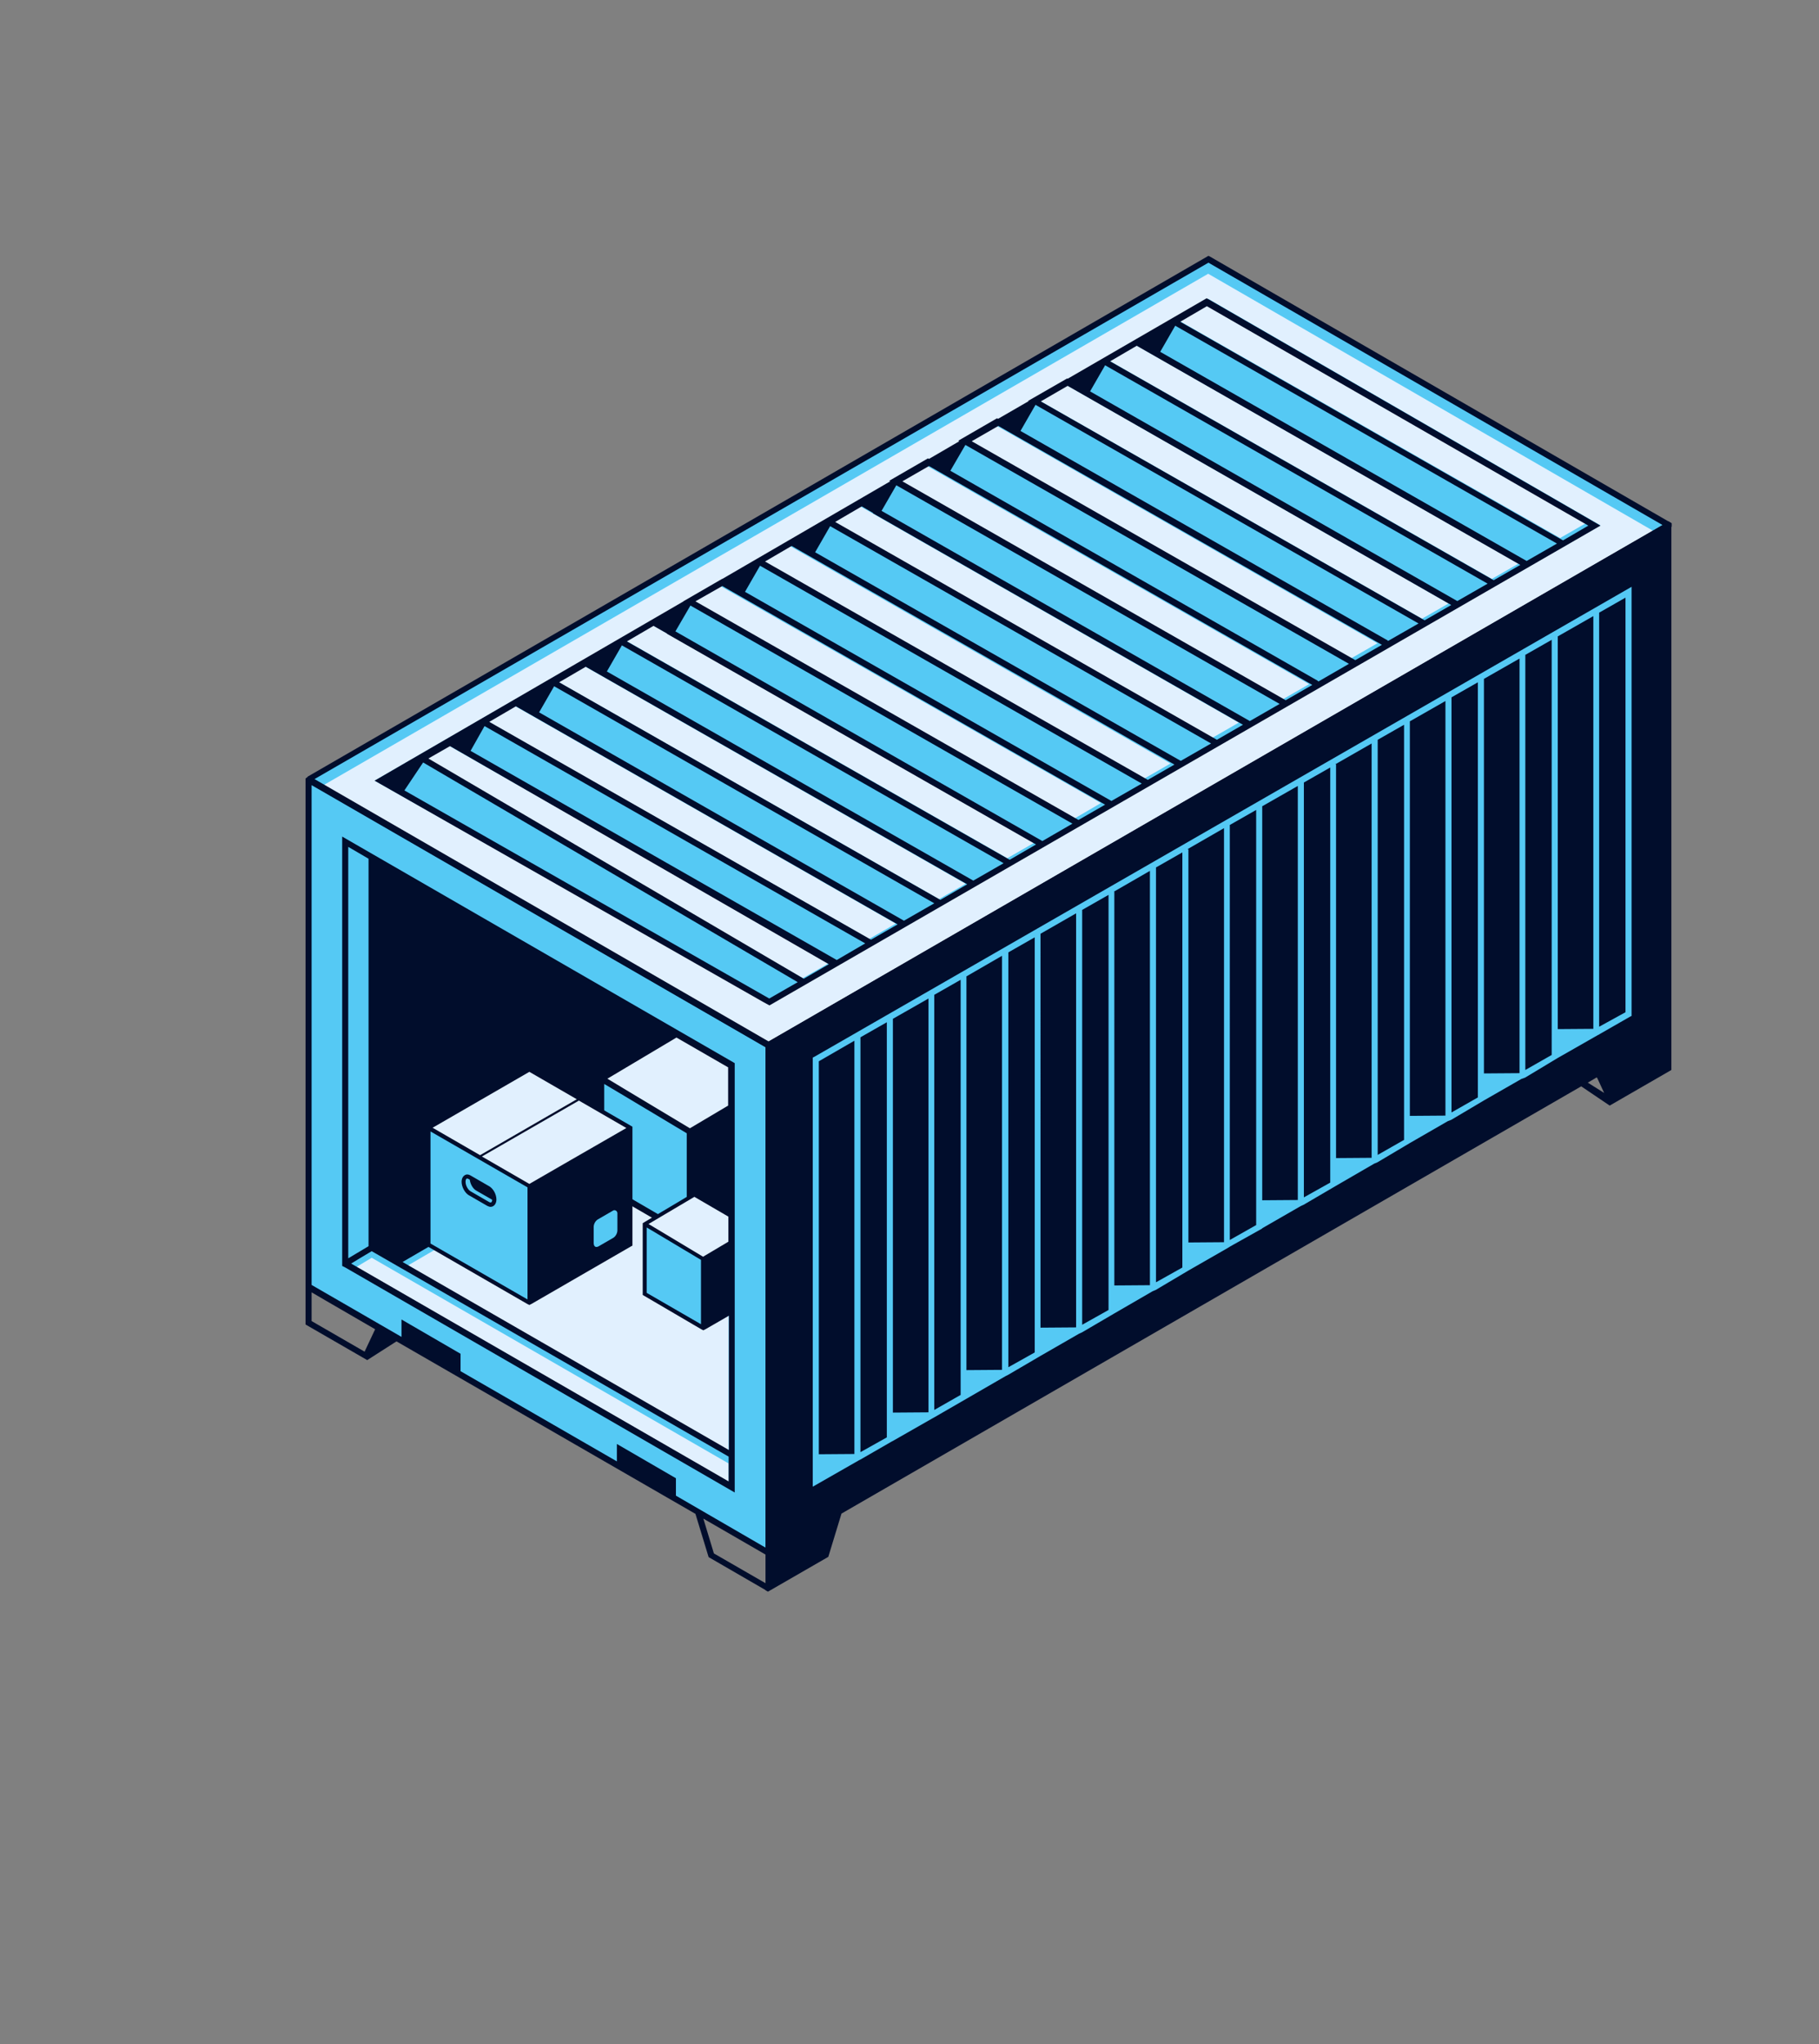 <?xml version="1.0" encoding="utf-8"?>
<!-- Generator: Adobe Illustrator 24.0.1, SVG Export Plug-In . SVG Version: 6.00 Build 0)  -->
<svg version="1.1" id="Layer_1" xmlns="http://www.w3.org/2000/svg" xmlns:xlink="http://www.w3.org/1999/xlink" x="0px" y="0px"
	 viewBox="0 0 690 775" style="enable-background:new 0 0 690 775;" xml:space="preserve">
<rect x="0" y="0" width="690" height="775" fill="#808080" stroke="none"/>
<style type="text/css">
	.st0{fill:#E1F0FE;}
	.st1{fill:#55C9F4;}
	.st2{fill:#010D2C;}
</style>
<g id="XMLID_13106_">
	<polygon id="XMLID_13192_" class="st1" points="291.5,588.7 117,488 117,295.7 291.5,396.5 	"/>
	<polygon id="XMLID_13191_" class="st1" points="458.4,98.3 117,295.4 291.6,396.2 633,199.1 	"/>
	<path id="XMLID_13186_" class="st2" d="M117,294.3l-1.1,0.9V486v2.7v13.5l23.4,13.5l11.1-7.1L263.8,574l5,16.4l21.6,12.5l2.3-0.3
		v-11.9v-2.7V395.8L119.2,295.6L117,294.3z M138.3,512.5l-20.1-11.6V490l5.3,3.1l18.8,10.9L138.3,512.5z M290.4,600.3l-19.6-11.3
		l-4-13.2l23.7,13.7V600.3z M290.4,586.8l-1.4-0.8l-32.6-18.9v-6.6l-22.4-13v6.6l-59.3-34.2v-6.6l-22.4-13v6.6l-34.1-19.7V297.7
		l172.2,99.4V586.8z"/>
	<path id="XMLID_13183_" class="st0" d="M458.3,103.8L121,298.7L293.4,398l337.2-194.7L458.3,103.8z M291.5,380.6L142.1,296
		l316.2-182.7l148.8,85.9L291.5,380.6z"/>
	<path id="XMLID_13180_" class="st2" d="M633,197.7L291,395.2l-0.6,0.3v192.3v2.7l0,12.5l0.9,0.5l22.9-13.2l5-16.4l280.6-162
		l10.8,7.3l23.4-13.5V392v-2.7V198.4L633,197.7z M608.5,414.4l-6.2-3.9l3.4-2l0.3,0.5L608.5,414.4z"/>
	<path id="XMLID_13156_" class="st1" d="M308.9,400.7l-0.6,0.3v162.7l17.5-10l0.6-0.3l0,0l11.8-6.8l0.4-0.2v0l14.9-8.5l0.9-0.5l0,0
		l12.3-7.1l0,0l14.7-8.5l1-0.5l0,0l12.3-7.2l0,0l14.6-8.4l1.1-0.5l0,0l12.3-7.2l0,0l14.5-8.4l1.2-0.5l0,0l12.3-7.3l0,0l15-8.6
		l0.8-0.5l0,0l1.4-0.8l10.9-6.1v-0.1l14.6-8.4l1.1-0.5l0,0l12.3-7.2l0,0l14.5-8.4l1.2-0.5l0,0l12.3-7.3l0,0l14.4-8.3l1.3-0.5l0,0
		l12.3-7.3l0,0l14.3-8.2l1.4-0.5l0,0l12.3-7.4l0,0l15.6-8.9l0.2,0v-0.1l11.7-6.7l0.6-0.3V385V224.8v-2.3L308.9,400.7z M466.6,470.1
		l-0.1,0.1V312.8l10-5.7v157.4L466.6,470.1z M326.4,393.3l10-5.7v157.4l-10,5.6V393.3z M338.7,386.3l13.5-7.7v156.9l-13.5,0.1V386.3
		z M354.4,534.6V377.2l10-5.7v157.4L354.4,534.6z M366.6,370.2l13.5-7.8v157l-13.5,0.1L366.6,370.2L366.6,370.2z M382.5,518.4V361.1
		l10-5.7v157.4L382.5,518.4z M394.6,354.1l13.6-7.8v157l-13.5,0.1V354.1H394.6z M410.5,502.3V345l10-5.7v157.4L410.5,502.3z
		 M422.5,338.1l13.7-7.9v157.1l-13.5,0.1V338.1H422.5z M438.5,486.2V328.9l10-5.7v157.4L438.5,486.2z M450.4,322l13.9-8V471
		l-13.5,0.1V322H450.4z M478.8,305.7l13.5-7.7V455l-13.5,0.1V305.7z M494.6,454V296.7l10-5.7v157.4L494.6,454z M506.5,289.8
		l13.8-7.9V439l-13.5,0.1V289.8H506.5z M522.6,437.9V280.5l10-5.7v157.4L522.6,437.9z M534.8,273.5l13.5-7.7v157.2l-13.5,0.1V273.5z
		 M550.6,421.8V264.4l10-5.7v157.4L550.6,421.8z M562.9,257.4l13.5-7.7v157.2l-13.5,0.1V257.4z M578.6,405.7V248.3l10-5.7V400
		L578.6,405.7z M590.9,241.3l13.5-7.7v156.5l-13.5,0.1V241.3z M606.6,389.3v-157l10-5.7v157.2L606.6,389.3z M324.1,394.6v156.7
		l-13.5,0.1V402.4L324.1,394.6z"/>
	<g id="XMLID_13143_">
		<polygon id="XMLID_13155_" class="st0" points="184.8,273.4 195,267.5 339.8,350.2 329.7,356 		"/>
		<polygon id="XMLID_13154_" class="st0" points="159.6,288.3 169.7,282.4 314.6,365.1 304.5,370.9 		"/>
		<polygon id="XMLID_13153_" class="st0" points="211.3,258.3 221.4,252.4 366.3,335.1 356.2,340.9 		"/>
		<polygon id="XMLID_13152_" class="st0" points="237.2,242.8 247.3,236.9 392.2,319.6 382.1,325.4 		"/>
		<polygon id="XMLID_13151_" class="st0" points="262.6,227.7 272.7,221.9 417.6,304.5 407.5,310.4 		"/>
		<polygon id="XMLID_13150_" class="st0" points="289.1,212.6 299.2,206.8 444,289.5 433.9,295.3 		"/>
		<polygon id="XMLID_13149_" class="st0" points="315,197.2 325.1,191.3 469.9,274 459.8,279.8 		"/>
		<polygon id="XMLID_13148_" class="st0" points="341.6,182.5 351.7,176.7 496.6,259.4 486.5,265.2 		"/>
		<polygon id="XMLID_13147_" class="st0" points="367.5,167 377.6,161.2 522.5,243.9 512.4,249.7 		"/>
		<polygon id="XMLID_13146_" class="st0" points="394.5,152 404.7,146.1 549.5,228.8 539.4,234.6 		"/>
		<polygon id="XMLID_13145_" class="st0" points="421,136.9 431.1,131 576,213.7 565.9,219.5 		"/>
		<polygon id="XMLID_13144_" class="st0" points="446.9,121.4 457,115.5 601.9,198.2 591.8,204 		"/>
	</g>
	<path id="XMLID_13140_" class="st2" d="M291.6,397.6l-0.6-0.3L116,296.2l1-1.9L458.4,97l0.6,0.3l175.1,101.1l0,1.3L291.6,397.6z
		 M119.3,295.4l172.3,99.5l339.1-195.8L458.4,99.6L119.3,295.4z"/>
	<path id="XMLID_13114_" class="st2" d="M607.1,199.3l-1.7-1l0,0l0,0l-147.1-84.9l-0.6-0.3L405,143.6l-0.2-0.1L390,152l0.2,0.1
		l-11.6,6.7l-0.4-0.2l-14.7,8.5l0.4,0.2l-11.5,6.7l-0.4-0.2l-14.7,8.5l0.4,0.2l-63.7,37l-0.1,0l-14.7,8.5l0.1,0L142.1,296
		l147.2,83.8l2,1.1l0,0l0.6,0.3L607.1,199.3z M153.4,299.7l7.1-10.6l142.1,83.3l-10.8,6.2L153.4,299.7z M274,222.2l145.2,82.9
		l-10.1,5.8l-145.3-82.9L274,222.2z M352.4,176.7l145.4,83l-10.1,5.8l-145.4-83L352.4,176.7z M360.5,178.5l5.7-9.8l0,0l145.5,83
		l-11.6,6.7l-0.2-0.1l0.1-0.1L360.5,178.5z M378.7,161.5l145.5,83l-10.1,5.8l-145.5-83L378.7,161.5z M387.1,163.4l5.7-9.9
		l145.3,82.9l-11.7,6.7l0,0l0.1-0.2L387.1,163.4z M405,146.3l145.5,83.1l-10.1,5.8l-145.6-83L405,146.3z M576.7,214.2l-10.1,5.8
		l-145.5-83l10.1-5.9L576.7,214.2z M440.1,133.4l5.7-9.9l144.8,82.6l-11.5,6.6L440.1,133.4z M447.7,122l10.1-5.9l144.7,83.2
		l-9.6,5.6L447.7,122z M564.3,221.3l-11.5,6.6l-139.3-79.5l5.7-9.9L564.3,221.3z M445.5,289.9l-10.1,5.8l-145.2-82.8l10.1-5.9
		L445.5,289.9z M309.2,209.4l5.7-9.9l144.5,82.4l-11.5,6.6L309.2,209.4z M316.8,197.9l10.1-5.9l4.3,2.5l-0.1,0.1l140.4,80.2
		l-9.9,5.7L316.8,197.9z M334.4,193.7l5.6-9.7l145.4,82.9l-11.3,6.5L334.4,193.7z M433.1,297.1l-11.5,6.6l-139-79.3l5.7-9.9
		L433.1,297.1z M176.1,286l138.3,79.6l-9.5,5.5l-142.4-83.5l8.2-4.7L176.1,286z M178.5,284.7l5.3-9.4l144.4,82.4l-10.8,6.3
		L178.5,284.7z M185.6,273.7l10.1-5.9l144.8,82.7l-10.1,5.8L185.6,273.7z M204.5,270.1l5.7-9.9l144.2,82.3l-11.5,6.6L204.5,270.1z
		 M212.1,258.7l10.1-5.9l144.7,82.5l-10.2,5.9L212.1,258.7z M230.2,254.6l5.7-9.9l144.8,82.6l-11.5,6.6L230.2,254.6z M237.8,243.2
		l10.1-5.9l5.1,2.9l0,0.1l140,79.9l-10,5.8L237.8,243.2z M256.2,239.4l5.7-9.8l144.9,82.7l-11.4,6.6L256.2,239.4z"/>
	<polygon id="XMLID_13113_" class="st0" points="152.7,481 276.4,408.9 276.4,552.2 	"/>
	<polygon id="XMLID_13112_" class="st0" points="133.2,481.6 141,476.9 276.4,554.9 276.4,564.3 	"/>
	<path id="XMLID_13107_" class="st2" d="M129.8,317.2v162.7l0,0v0.1l1.2,0.6l0,0l147.7,85.3V551V403.1L129.8,317.2z M139.8,325.6
		v146.9l-4.5,2.7l-3.2,1.9v-156L139.8,325.6z M133.2,479.1l3.1-1.9l4.7-2.8l135.4,77.9v9.4L133.2,479.1z M152.7,478.5l123.8-72
		v143.3L152.7,478.5z"/>
</g>
<g id="XMLID_13083_">
	<polygon id="XMLID_13089_" class="st1" points="228,449.1 228,408.9 261.6,429 261.6,468.7 	"/>
	<polygon id="XMLID_13088_" class="st0" points="228,408.9 256.6,392 277.3,404 277.3,419.8 261.6,429 	"/>
	<path id="XMLID_13084_" class="st2" d="M256.6,390.7L228,407.6l-1.2,0.7v1.3v40.2l33.6,19.5l1.1,0.7l0,0l0,0l1.2-0.7l15.7-9v-39.9
		v-2.7v-14.4L256.6,390.7z M256.6,393.4l19.6,11.3v14.5l-14.5,8.6l-25-15l-6.3-3.8L256.6,393.4z M229.2,448.5V411l6.4,3.8l24.9,14.9
		v37L229.2,448.5z"/>
</g>
<g id="XMLID_13076_">
	<polygon id="XMLID_13082_" class="st1" points="244.6,490.6 244.6,464.1 266.8,477.4 266.8,503.5 	"/>
	<polygon id="XMLID_13081_" class="st0" points="244.6,464.1 263.4,452.9 277.1,460.8 277.1,471.2 266.8,477.4 	"/>
	<path id="XMLID_13077_" class="st2" d="M263.4,452.1l-18.8,11.2l-0.8,0.5v0.9V491L266,504l0.8,0.4l0,0l0,0l0.8-0.4l10.4-6v-26.3
		v-1.8v-9.5L263.4,452.1z M263.4,453.8l12.9,7.5v9.5l-9.6,5.7l-16.5-9.9l-4.2-2.5L263.4,453.8z M245.3,490.2v-24.8l4.2,2.5l16.4,9.8
		v24.4L245.3,490.2z"/>
</g>
<g id="XMLID_13064_">
	<polygon id="XMLID_13075_" class="st0" points="239.2,427.6 200.8,405.5 162.5,427.6 162.5,427.6 162.5,471.9 200.8,494 
		200.8,449.9 	"/>
	<polygon id="XMLID_13074_" class="st1" points="162.5,471.7 200.8,493.8 200.8,449.7 162.5,427.5 162.5,427.5 	"/>
	<path id="XMLID_13069_" class="st2" d="M239.9,427.2l-39.1-22.6l-39,22.5l-0.1,0.1v0l0,0.9l0,0v44.2l38.3,22.1l0,0l0.8,0.4l0.8-0.4
		l0,0l37.9-21.9l0.4-0.2v-44.2h0L239.9,427.2z M200.8,406.4l18,10.4L182.1,438l-18-10.4L200.8,406.4z M200.1,492.7l-36.8-21.2V429
		l36.8,21.2V492.7z M216.4,439.9l-15.6,9l-18-10.4l36.8-21.2l18,10.4L216.4,439.9z"/>
	<path id="XMLID_13066_" class="st2" d="M185.6,449.8l-7.1-4.1c-0.8-0.5-1.6-0.5-2.2-0.1c-0.7,0.4-1.2,1.3-1.2,2.5
		c0,1.9,1.2,4.1,2.6,5l7.1,4.1c0.4,0.2,0.9,0.4,1.3,0.4c0.3,0,0.7-0.1,1-0.3c0.7-0.4,1.2-1.3,1.2-2.5
		C188.3,452.8,187.1,450.7,185.6,449.8z M186.3,455.9c-0.2,0.1-0.5,0-0.7-0.1l-7.1-4.1c-1-0.6-1.9-2.2-1.9-3.6
		c0-0.7,0.2-1.1,0.4-1.2c0.2-0.1,0.5,0,0.7,0.1l0.5,0.3c0.2,1.7,1.2,3.4,2.4,4.1l6.1,3.5C186.7,455.5,186.5,455.8,186.3,455.9z"/>
	<path id="XMLID_13065_" class="st1" d="M233.6,459c-0.4-0.2-0.8-0.2-1.2,0.1l-5.7,3.3c-0.8,0.5-1.5,1.7-1.5,2.8v6.1
		c0,0.6,0.2,1.2,0.6,1.4c0.2,0.1,0.3,0.1,0.5,0.1c0.2,0,0.5-0.1,0.7-0.2l5.7-3.3h0c0.8-0.5,1.5-1.7,1.5-2.8v-6.1
		C234.3,459.7,234,459.2,233.6,459z"/>
</g>
</svg>
